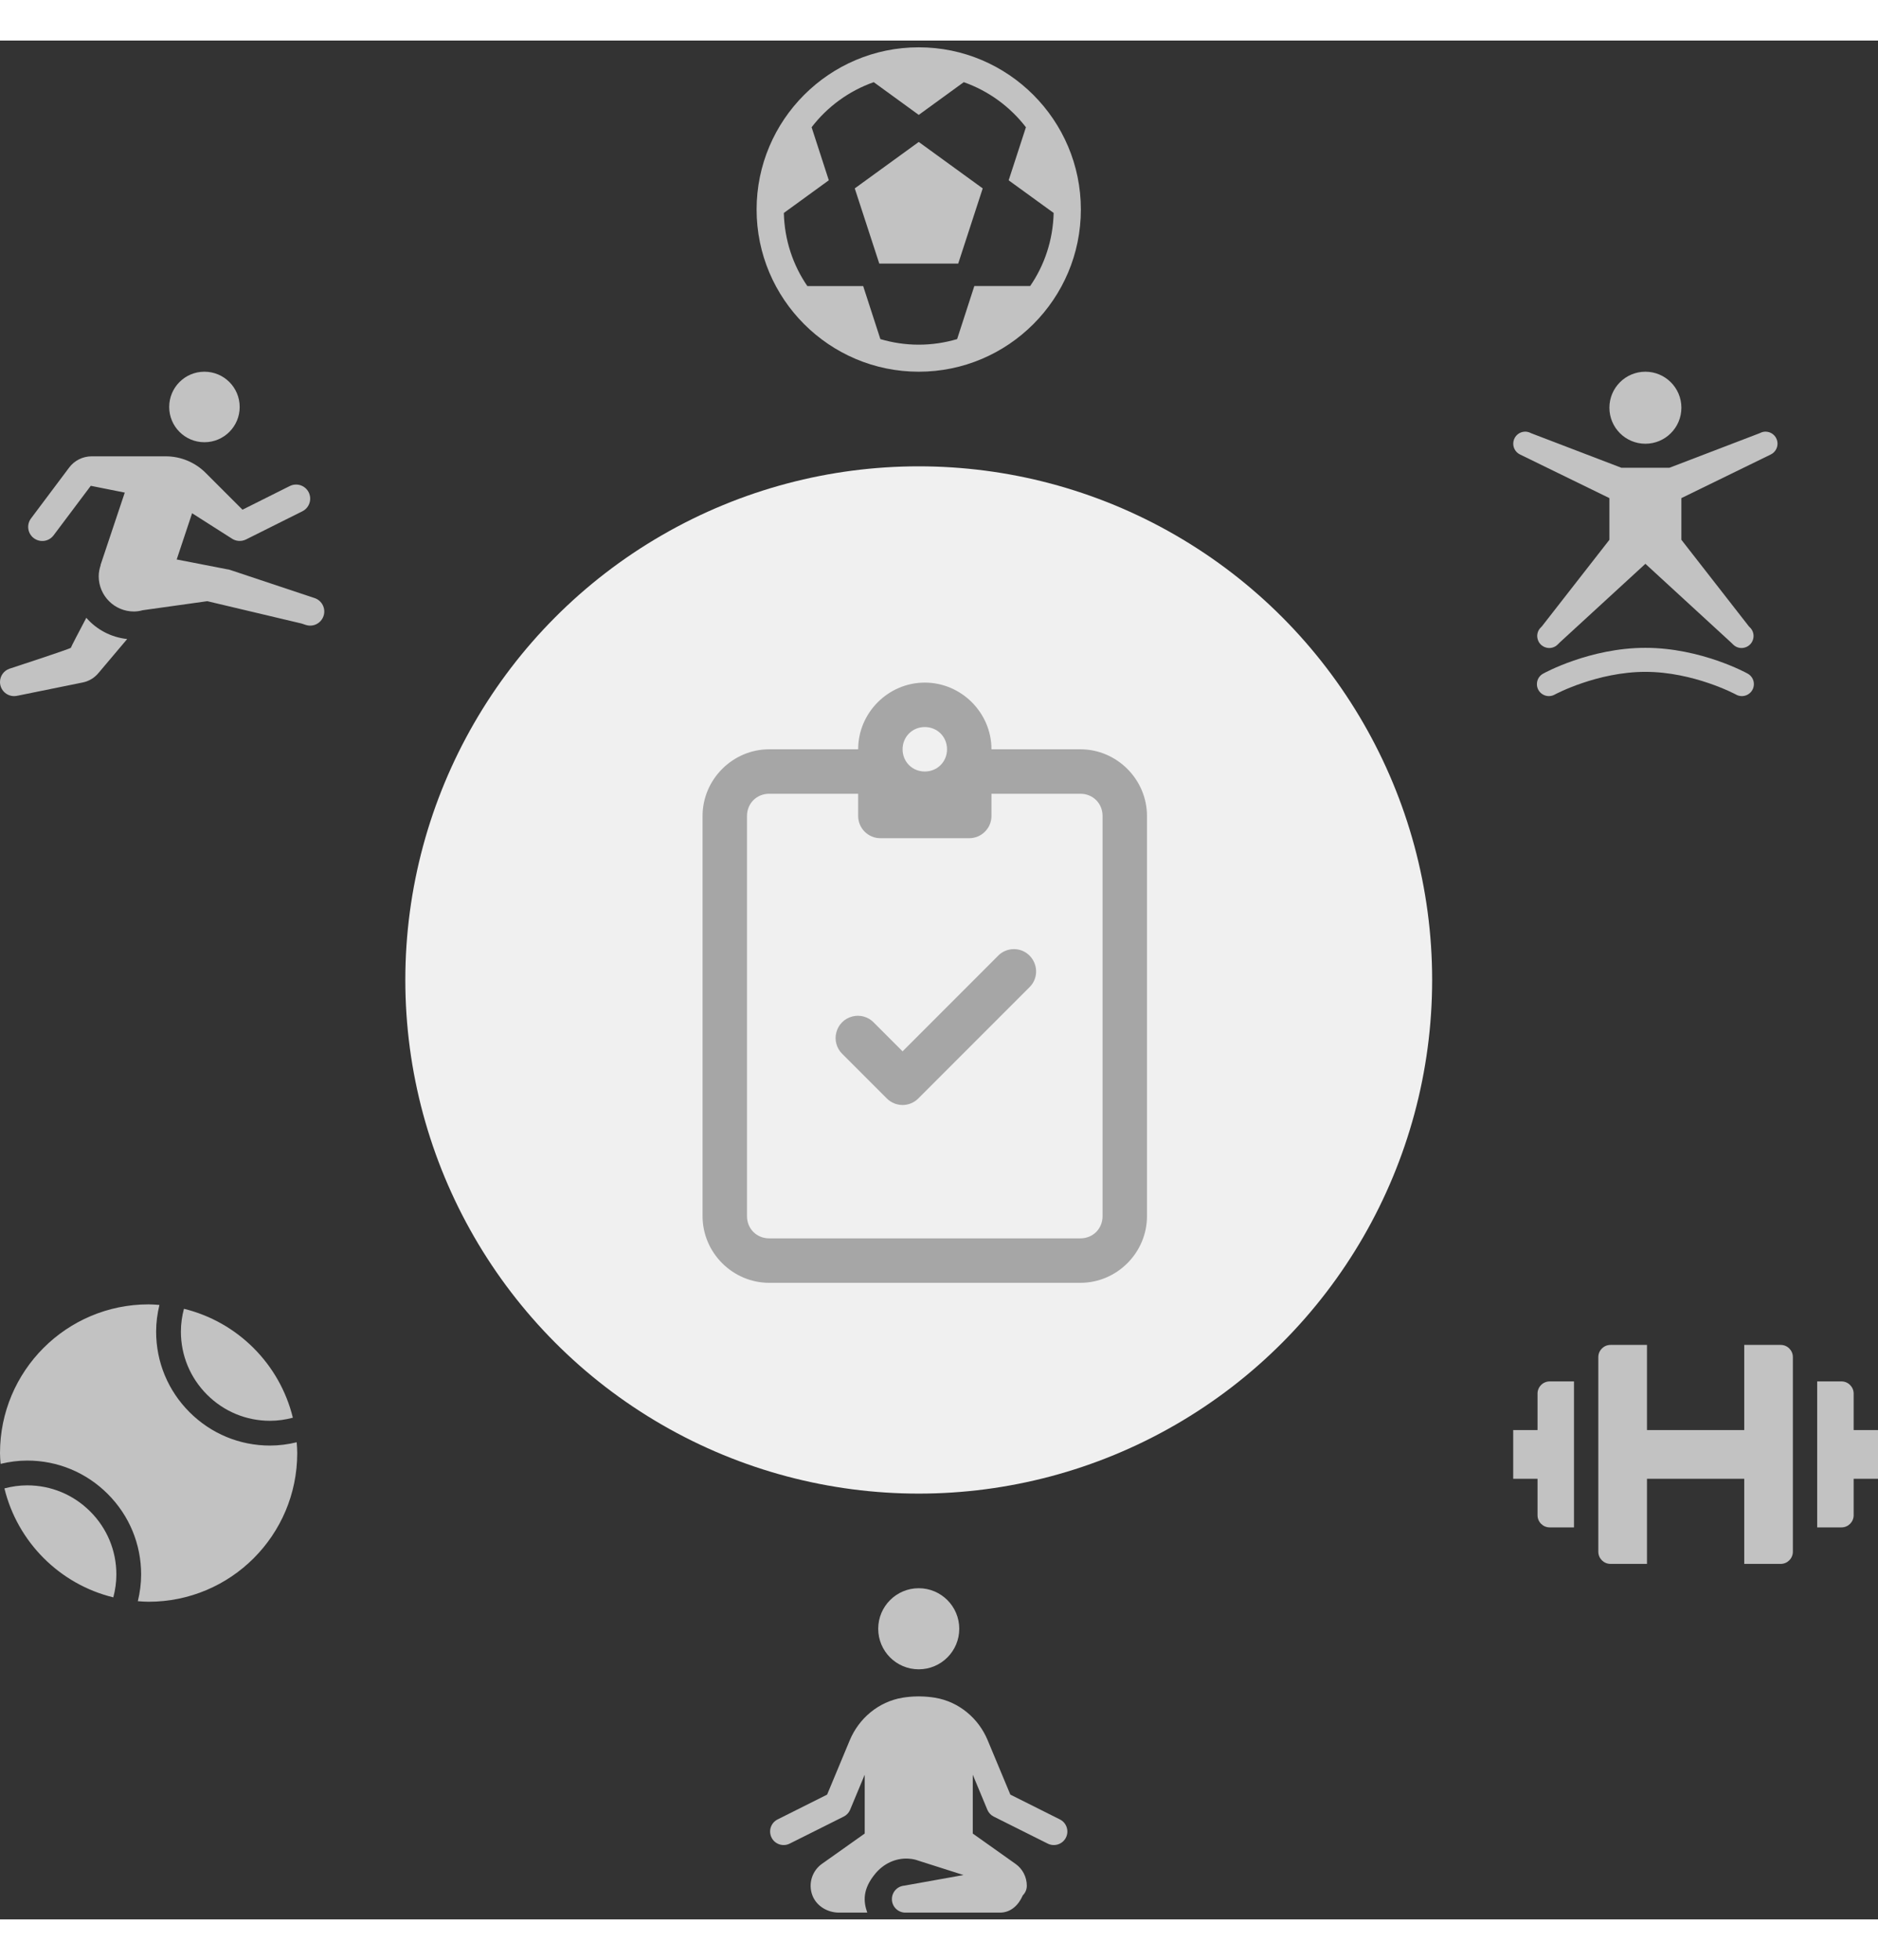 <svg width="139" height="145" viewBox="0 0 139 139" fill="none" xmlns="http://www.w3.org/2000/svg">
<rect x="0" y="0" width="139" height="139" fill="#333333" stroke="none"/>
<circle cx="68" cy="69.5" r="38" fill="#F0F0F0"/>
<path d="M68.449 47.5C65.742 47.5 63.516 49.73 63.516 52.434H56.934C54.23 52.434 52 54.664 52 57.367V86.973C52 89.68 54.23 91.906 56.934 91.906H79.961C82.668 91.906 84.894 89.68 84.894 86.973V57.367C84.894 54.664 82.668 52.434 79.961 52.434H73.383C73.383 49.73 71.152 47.5 68.449 47.5ZM68.449 50.789C69.375 50.789 70.094 51.508 70.094 52.434C70.094 53.359 69.375 54.078 68.449 54.078C67.523 54.078 66.805 53.359 66.805 52.434C66.805 51.508 67.523 50.789 68.449 50.789ZM56.934 55.723H63.516V57.367C63.516 58.273 64.254 59.012 65.16 59.012H71.738C72.644 59.012 73.383 58.273 73.383 57.367V55.723H79.961C80.894 55.723 81.606 56.438 81.606 57.367V86.973C81.606 87.906 80.894 88.617 79.961 88.617H56.934C56.004 88.617 55.289 87.906 55.289 86.973V57.367C55.289 56.438 56.004 55.723 56.934 55.723ZM74.996 67.219C74.566 67.231 74.16 67.41 73.863 67.719L66.805 74.781L64.676 72.652C64.266 72.223 63.648 72.051 63.078 72.203C62.5 72.352 62.051 72.801 61.902 73.379C61.746 73.949 61.922 74.566 62.352 74.981L65.641 78.269C66.285 78.91 67.324 78.91 67.965 78.269L76.191 70.043C76.68 69.57 76.82 68.848 76.555 68.227C76.293 67.598 75.676 67.199 74.996 67.219Z" fill="#A6A6A6"/>
<path d="M15.13 24.5C13.688 24.5 12.523 25.667 12.523 27.11C12.523 28.547 13.688 29.717 15.13 29.717C16.575 29.717 17.74 28.547 17.74 27.11C17.74 25.667 16.575 24.5 15.13 24.5ZM6.783 30.76C6.126 30.76 5.507 31.07 5.113 31.598L2.295 35.355C1.948 35.816 2.042 36.468 2.503 36.815C2.969 37.162 3.621 37.068 3.968 36.602L6.719 32.941L9.234 33.444L7.44 38.805L7.452 38.807C7.366 39.068 7.306 39.343 7.306 39.63C7.306 41.07 8.471 42.24 9.913 42.24C10.139 42.24 10.354 42.203 10.563 42.146L15.343 41.477L22.322 43.13L22.627 43.231C23.175 43.414 23.765 43.117 23.948 42.569C24.131 42.024 23.834 41.432 23.289 41.248L17.026 39.162C16.954 39.137 16.88 39.122 16.805 39.115L13.078 38.391L14.218 34.971L17.133 36.827C17.447 37.05 17.859 37.082 18.208 36.911L22.382 34.825C22.897 34.569 23.105 33.94 22.848 33.422C22.59 32.909 21.963 32.701 21.445 32.959L17.948 34.708L15.222 31.985C14.439 31.201 13.378 30.76 12.27 30.76H6.783ZM6.389 42.706C5.903 43.625 5.247 44.877 5.247 44.921C5.247 44.991 0.677 46.48 0.677 46.48C0.27 46.634 0 47.02 0 47.457C0 48.032 0.468 48.5 1.043 48.5C1.138 48.5 1.232 48.488 1.321 48.465C1.326 48.465 1.326 48.465 1.326 48.465L6.107 47.494C6.568 47.405 6.984 47.157 7.284 46.797L9.413 44.277C8.206 44.148 7.145 43.573 6.389 42.706Z" fill="#C2C2C2"/>
<path d="M121.784 24.5C120.311 24.5 119.12 25.694 119.12 27.164C119.12 28.637 120.311 29.829 121.784 29.829C123.254 29.829 124.448 28.637 124.448 27.164C124.448 25.694 123.254 24.5 121.784 24.5ZM112.861 28.934C112.449 28.949 112.103 29.242 112.021 29.645C111.937 30.048 112.141 30.453 112.513 30.628L119.12 33.851V36.935L114.122 43.34L114.05 43.414C113.816 43.635 113.723 43.968 113.808 44.276C113.886 44.589 114.131 44.831 114.443 44.911C114.751 44.996 115.084 44.901 115.306 44.669L115.441 44.534L121.784 38.712L128.146 44.555L128.262 44.669C128.484 44.901 128.817 44.996 129.125 44.911C129.437 44.831 129.68 44.589 129.76 44.276C129.844 43.968 129.749 43.635 129.517 43.414L129.443 43.34L124.448 36.935V33.851L131.055 30.628C131.428 30.451 131.633 30.037 131.542 29.632C131.454 29.225 131.093 28.938 130.68 28.934C130.536 28.934 130.401 28.97 130.277 29.031L130.234 29.052L123.56 31.607H120.008L113.331 29.052L113.289 29.031C113.158 28.966 113.008 28.93 112.861 28.934ZM121.784 44.928C117.662 44.928 114.255 46.816 114.255 46.816C113.96 46.958 113.766 47.251 113.755 47.58C113.74 47.907 113.907 48.211 114.192 48.377C114.472 48.544 114.822 48.54 115.101 48.371C115.101 48.371 118.21 46.705 121.784 46.705C125.357 46.705 128.462 48.371 128.462 48.371C128.743 48.54 129.093 48.544 129.374 48.377C129.659 48.211 129.825 47.907 129.813 47.58C129.802 47.251 129.608 46.958 129.317 46.816C129.317 46.816 125.906 44.928 121.784 44.928Z" fill="#C2C2C2"/>
<path d="M119.199 96.5C118.705 96.5 118.299 96.904 118.299 97.4V111.8C118.299 112.296 118.705 112.7 119.199 112.7H121.901V106.401H129.099V112.7H131.799C132.295 112.7 132.699 112.296 132.699 111.8V97.4C132.699 96.904 132.295 96.5 131.799 96.5H129.099V102.801H121.901V96.5H119.199ZM114.7 99.2C114.204 99.2 113.8 99.606 113.8 100.102V102.801H112V106.401H113.8V109.1C113.8 109.596 114.204 110 114.7 110H116.499V99.2H114.7ZM134.499 99.2V110H136.298C136.794 110 137.198 109.596 137.198 109.1V106.401H139V102.801H137.198V100.102C137.198 99.606 136.794 99.2 136.298 99.2H134.499Z" fill="#C2C2C2"/>
<path d="M11.001 93.5C4.925 93.5 0 98.425 0 104.501C0 104.769 0.022 105.034 0.044 105.3C0.681 105.146 1.339 105.056 2.014 105.056C4.265 105.056 6.381 105.934 7.975 107.527C9.569 109.121 10.446 111.237 10.446 113.484C10.446 114.161 10.357 114.821 10.202 115.459C10.468 115.48 10.731 115.5 11.001 115.5C17.078 115.5 22 110.577 22 104.501C22 104.231 21.98 103.968 21.959 103.702C21.321 103.857 20.661 103.946 19.984 103.946C17.737 103.946 15.621 103.069 14.027 101.475C12.434 99.881 11.556 97.765 11.556 95.514C11.556 94.839 11.646 94.181 11.8 93.543C11.534 93.522 11.269 93.5 11.001 93.5ZM13.614 93.827C13.472 94.371 13.389 94.937 13.389 95.514C13.389 97.277 14.077 98.932 15.323 100.179C16.568 101.425 18.223 102.113 19.984 102.113C20.565 102.113 21.131 102.03 21.676 101.886C20.705 97.915 17.585 94.798 13.614 93.827ZM2.014 106.889C1.437 106.889 0.871 106.972 0.327 107.114C1.298 111.085 4.415 114.205 8.386 115.176C8.53 114.631 8.613 114.065 8.613 113.484C8.613 111.723 7.925 110.068 6.679 108.823C5.432 107.577 3.777 106.889 2.014 106.889Z" fill="#C2C2C2"/>
<path d="M68 114.5C66.343 114.5 65.001 115.844 65.001 117.5C65.001 119.157 66.343 120.499 68 120.499C69.656 120.499 71 119.157 71 117.5C71 115.844 69.656 114.5 68 114.5ZM68 122.502C67.965 122.502 67.934 122.502 67.903 122.504C67.898 122.504 67.898 122.504 67.893 122.504C67.509 122.509 67.136 122.544 66.794 122.601C65.02 122.898 63.573 124.126 62.894 125.751L61.219 129.769L57.555 131.605C57.058 131.852 56.859 132.453 57.106 132.947C57.35 133.441 57.954 133.641 58.445 133.396L62.445 131.396C62.663 131.289 62.832 131.106 62.922 130.888L64.001 128.297V132.65L60.835 134.892C60.125 135.396 59.799 136.336 60.125 137.215C60.426 138.015 61.25 138.5 62.105 138.5H64.191C63.901 137.685 63.827 136.766 64.792 135.61C65.395 134.883 66.276 134.458 67.219 134.505C67.644 134.529 67.848 134.614 68 134.664C68.178 134.724 71.314 135.719 71.314 135.719L66.924 136.505C66.395 136.552 65.996 137.004 66.015 137.54C66.034 138.072 66.468 138.493 67 138.5H74.012C74.824 138.5 75.399 137.93 75.703 137.22C75.895 137.032 75.999 136.778 75.999 136.512C75.999 135.868 75.688 135.263 75.163 134.892C75.163 134.888 75.161 134.888 75.161 134.892L72 132.65V128.297L73.078 130.888C73.168 131.106 73.337 131.289 73.551 131.396L77.55 133.396C78.047 133.641 78.648 133.441 78.895 132.949C79.142 132.453 78.942 131.852 78.448 131.605L74.781 129.769L73.104 125.751C72.43 124.126 70.981 122.898 69.207 122.601H69.202C68.855 122.544 68.485 122.509 68.093 122.504C68.062 122.502 68.031 122.502 68 122.502Z" fill="#C2C2C2"/>
<path d="M68.001 0.5C61.384 0.5 56 5.884 56 12.501C56 19.118 61.384 24.5 68.001 24.5C74.618 24.5 80 19.118 80 12.501C80 5.884 74.618 0.5 68.001 0.5ZM64.669 3.079L68.001 5.5L71.333 3.079C73.176 3.728 74.765 4.899 75.934 6.414L74.656 10.34L77.986 12.755C77.938 14.762 77.307 16.622 76.247 18.161H72.115L70.842 22.087C69.942 22.353 68.989 22.5 68.001 22.5C67.013 22.5 66.058 22.353 65.161 22.087L63.888 18.166H59.757C58.696 16.622 58.064 14.762 58.016 12.755L61.344 10.338L60.071 6.414C61.235 4.899 62.826 3.728 64.669 3.079ZM68.001 7.502L63.265 10.938L65.08 16.501H70.922L72.735 10.938L68.001 7.502Z" fill="#C2C2C2"/>
</svg>
